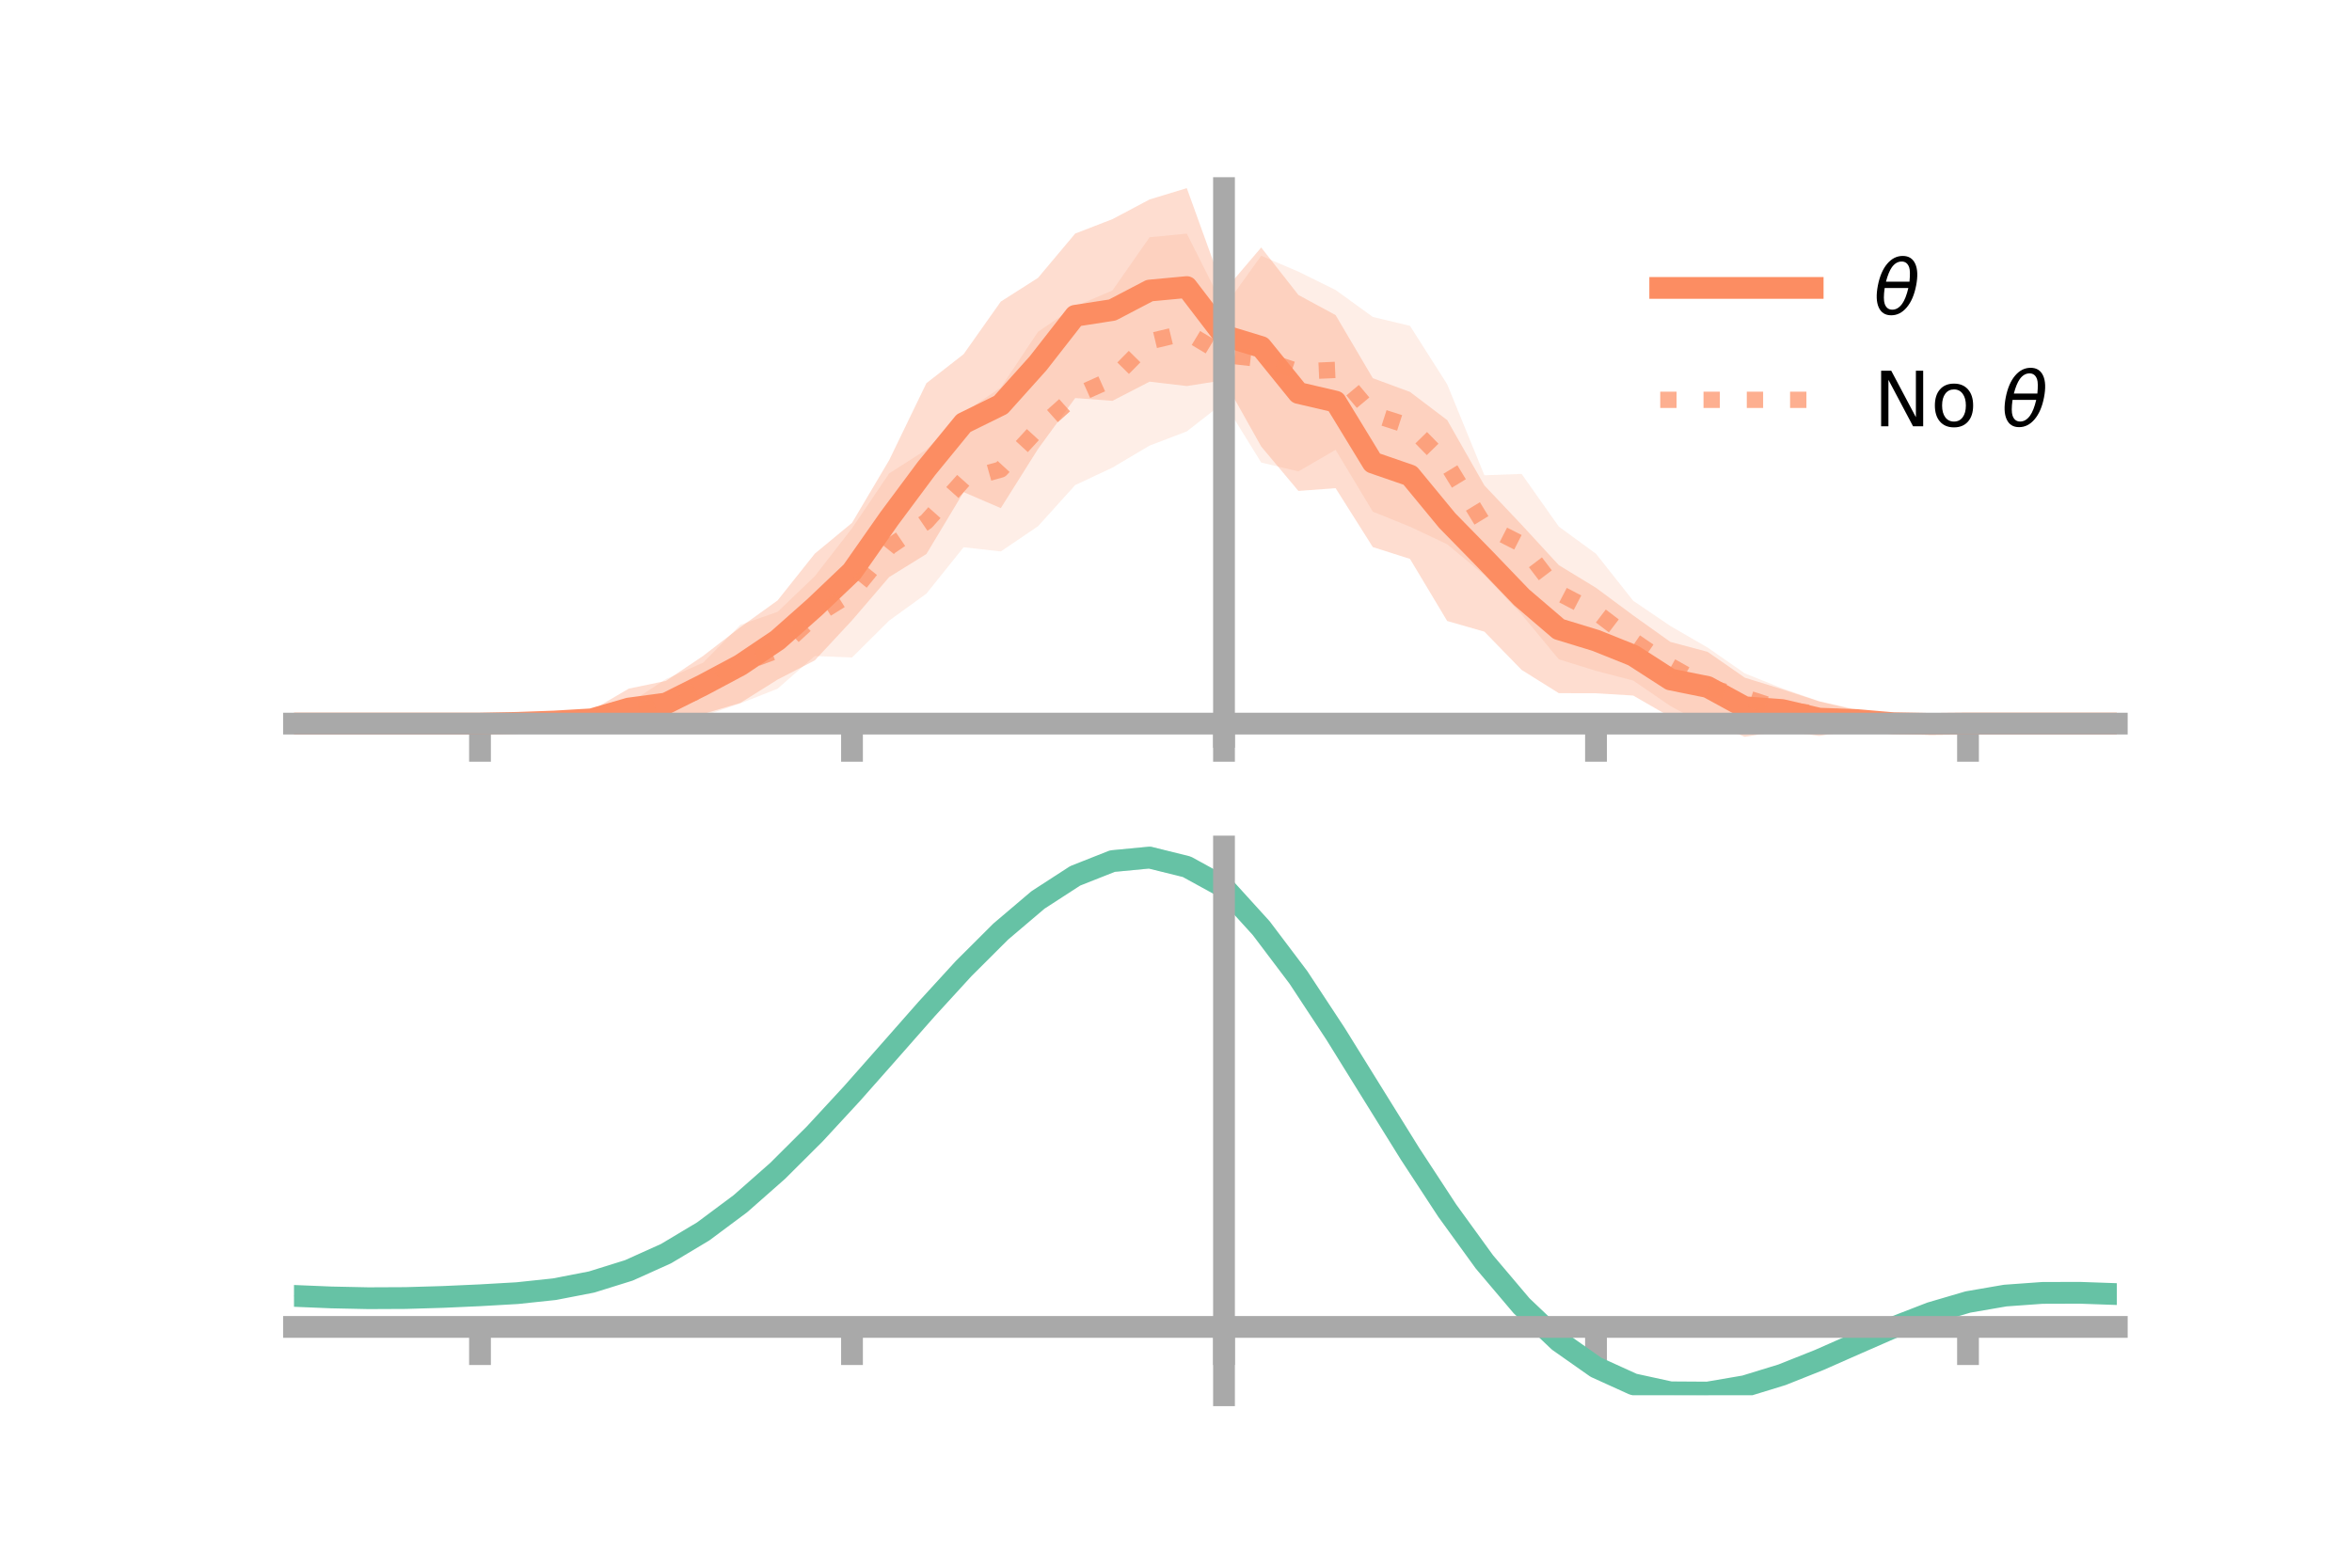 <?xml version="1.0" encoding="utf-8" standalone="no"?>
<!DOCTYPE svg PUBLIC "-//W3C//DTD SVG 1.1//EN"
  "http://www.w3.org/Graphics/SVG/1.1/DTD/svg11.dtd">
<!-- Created with matplotlib (https://matplotlib.org/) -->
<svg height="144pt" version="1.1" viewBox="0 0 216 144" width="216pt" xmlns="http://www.w3.org/2000/svg" xmlns:xlink="http://www.w3.org/1999/xlink">
 <defs>
  <style type="text/css">*{stroke-linecap:butt;stroke-linejoin:round;}</style>
 </defs>
 <g id="figure_1">
  <g id="patch_1">
   <path d="M 0 144 
L 216 144 
L 216 0 
L 0 0 
z
" style="fill:none;"/>
  </g>
  <g id="axes_1">
   <g id="patch_2">
    <path d="M 27 67.68 
L 194.4 67.68 
L 194.4 17.28 
L 27 17.28 
z
" style="fill:none;"/>
   </g>
   <g id="PolyCollection_1">
    <path clip-path="url(#pd75b1b38aa)" d="M 27 66.466 
L 27 66.466 
L 30.416 66.466 
L 33.833 66.466 
L 37.249 66.466 
L 40.665 66.466 
L 44.082 66.466 
L 47.498 66.14 
L 50.914 65.803 
L 54.331 65.256 
L 57.747 63.253 
L 61.163 62.542 
L 64.58 60.242 
L 67.996 57.609 
L 71.412 55.151 
L 74.829 50.856 
L 78.245 48.029 
L 81.661 42.261 
L 85.078 35.198 
L 88.494 32.534 
L 91.91 27.701 
L 95.327 25.523 
L 98.743 21.452 
L 102.159 20.133 
L 105.576 18.321 
L 108.992 17.28 
L 112.408 26.745 
L 115.824 22.732 
L 119.241 27.095 
L 122.657 28.943 
L 126.073 34.737 
L 129.49 36.001 
L 132.906 38.589 
L 136.322 44.591 
L 139.739 48.201 
L 143.155 51.911 
L 146.571 53.992 
L 149.988 56.528 
L 153.404 58.964 
L 156.82 59.872 
L 160.237 62.247 
L 163.653 63.305 
L 167.069 64.428 
L 170.486 65.241 
L 173.902 66.007 
L 177.318 66.32 
L 180.735 66.466 
L 184.151 66.466 
L 187.567 66.466 
L 190.984 66.466 
L 194.4 66.466 
L 194.4 66.466 
L 194.4 66.466 
L 190.984 66.466 
L 187.567 66.466 
L 184.151 66.466 
L 180.735 66.466 
L 177.318 66.673 
L 173.902 66.857 
L 170.486 67.034 
L 167.069 67.598 
L 163.653 67.132 
L 160.237 67.68 
L 156.82 66.33 
L 153.404 65.859 
L 149.988 63.89 
L 146.571 63.68 
L 143.155 63.671 
L 139.739 61.532 
L 136.322 58.023 
L 132.906 57.041 
L 129.49 51.34 
L 126.073 50.25 
L 122.657 44.841 
L 119.241 45.094 
L 115.824 41.013 
L 112.408 34.924 
L 108.992 35.46 
L 105.576 35.057 
L 102.159 36.82 
L 98.743 36.562 
L 95.327 41.24 
L 91.91 46.674 
L 88.494 45.203 
L 85.078 50.888 
L 81.661 53.005 
L 78.245 56.986 
L 74.829 60.659 
L 71.412 62.423 
L 67.996 64.567 
L 64.58 65.58 
L 61.163 66.706 
L 57.747 66.914 
L 54.331 66.89 
L 50.914 66.749 
L 47.498 66.656 
L 44.082 66.466 
L 40.665 66.466 
L 37.249 66.466 
L 33.833 66.466 
L 30.416 66.466 
L 27 66.466 
z
" style="fill:#fc8d62;fill-opacity:0.3;"/>
   </g>
   <g id="PolyCollection_2">
    <path clip-path="url(#pd75b1b38aa)" d="M 27 66.466 
L 27 66.466 
L 30.416 66.466 
L 33.833 66.466 
L 37.249 66.466 
L 40.665 66.466 
L 44.082 66.466 
L 47.498 66.235 
L 50.914 65.933 
L 54.331 65.12 
L 57.747 64.608 
L 61.163 62.372 
L 64.58 60.865 
L 67.996 57.388 
L 71.412 56.201 
L 74.829 52.924 
L 78.245 48.523 
L 81.661 43.481 
L 85.078 41.296 
L 88.494 37.907 
L 91.91 35.594 
L 95.327 30.476 
L 98.743 28.146 
L 102.159 26.684 
L 105.576 21.792 
L 108.992 21.458 
L 112.408 28.243 
L 115.824 23.489 
L 119.241 24.952 
L 122.657 26.637 
L 126.073 29.112 
L 129.49 29.931 
L 132.906 35.303 
L 136.322 43.658 
L 139.739 43.53 
L 143.155 48.37 
L 146.571 50.866 
L 149.988 55.183 
L 153.404 57.502 
L 156.82 59.48 
L 160.237 61.854 
L 163.653 63.216 
L 167.069 64.41 
L 170.486 65.157 
L 173.902 65.786 
L 177.318 66.344 
L 180.735 66.466 
L 184.151 66.466 
L 187.567 66.466 
L 190.984 66.466 
L 194.4 66.466 
L 194.4 66.466 
L 194.4 66.466 
L 190.984 66.466 
L 187.567 66.466 
L 184.151 66.466 
L 180.735 66.466 
L 177.318 66.625 
L 173.902 66.854 
L 170.486 67.192 
L 167.069 66.754 
L 163.653 67.128 
L 160.237 66.265 
L 156.82 66.712 
L 153.404 64.851 
L 149.988 62.511 
L 146.571 61.623 
L 143.155 60.562 
L 139.739 56.438 
L 136.322 52.832 
L 132.906 49.995 
L 129.49 48.378 
L 126.073 46.997 
L 122.657 41.319 
L 119.241 43.302 
L 115.824 42.487 
L 112.408 36.957 
L 108.992 39.626 
L 105.576 40.928 
L 102.159 42.955 
L 98.743 44.557 
L 95.327 48.338 
L 91.91 50.654 
L 88.494 50.268 
L 85.078 54.527 
L 81.661 57.004 
L 78.245 60.397 
L 74.829 60.258 
L 71.412 63.262 
L 67.996 64.611 
L 64.58 65.765 
L 61.163 66.7 
L 57.747 66.486 
L 54.331 66.991 
L 50.914 66.876 
L 47.498 66.617 
L 44.082 66.466 
L 40.665 66.466 
L 37.249 66.466 
L 33.833 66.466 
L 30.416 66.466 
L 27 66.466 
z
" style="fill:#fc8d62;fill-opacity:0.15;"/>
   </g>
   <g id="matplotlib.axis_1">
    <g id="xtick_1">
     <g id="line2d_1">
      <defs>
       <path d="M 0 0 
L 0 3.5 
" id="m160ce90bbb" style="stroke:#a9a9a9;stroke-width:2;"/>
      </defs>
      <g>
       <use style="fill:#a9a9a9;stroke:#a9a9a9;stroke-width:2;" x="44.082" xlink:href="#m160ce90bbb" y="66.466"/>
      </g>
     </g>
    </g>
    <g id="xtick_2">
     <g id="line2d_2">
      <g>
       <use style="fill:#a9a9a9;stroke:#a9a9a9;stroke-width:2;" x="78.245" xlink:href="#m160ce90bbb" y="66.466"/>
      </g>
     </g>
    </g>
    <g id="xtick_3">
     <g id="line2d_3">
      <g>
       <use style="fill:#a9a9a9;stroke:#a9a9a9;stroke-width:2;" x="112.408" xlink:href="#m160ce90bbb" y="66.466"/>
      </g>
     </g>
    </g>
    <g id="xtick_4">
     <g id="line2d_4">
      <g>
       <use style="fill:#a9a9a9;stroke:#a9a9a9;stroke-width:2;" x="146.571" xlink:href="#m160ce90bbb" y="66.466"/>
      </g>
     </g>
    </g>
    <g id="xtick_5">
     <g id="line2d_5">
      <g>
       <use style="fill:#a9a9a9;stroke:#a9a9a9;stroke-width:2;" x="180.735" xlink:href="#m160ce90bbb" y="66.466"/>
      </g>
     </g>
    </g>
   </g>
   <g id="matplotlib.axis_2"/>
   <g id="line2d_6">
    <path clip-path="url(#pd75b1b38aa)" d="M 27 66.466 
L 30.416 66.466 
L 33.833 66.466 
L 37.249 66.466 
L 40.665 66.466 
L 44.082 66.466 
L 47.498 66.398 
L 50.914 66.276 
L 54.331 66.073 
L 57.747 65.083 
L 61.163 64.624 
L 64.58 62.911 
L 67.996 61.088 
L 71.412 58.787 
L 74.829 55.758 
L 78.245 52.508 
L 81.661 47.633 
L 85.078 43.043 
L 88.494 38.869 
L 91.91 37.187 
L 95.327 33.381 
L 98.743 29.007 
L 102.159 28.476 
L 105.576 26.689 
L 108.992 26.37 
L 112.408 30.835 
L 115.824 31.873 
L 119.241 36.094 
L 122.657 36.892 
L 126.073 42.493 
L 129.49 43.671 
L 132.906 47.815 
L 136.322 51.307 
L 139.739 54.867 
L 143.155 57.791 
L 146.571 58.836 
L 149.988 60.209 
L 153.404 62.411 
L 156.82 63.101 
L 160.237 64.963 
L 163.653 65.219 
L 167.069 66.013 
L 170.486 66.137 
L 173.902 66.432 
L 177.318 66.497 
L 180.735 66.466 
L 184.151 66.466 
L 187.567 66.466 
L 190.984 66.466 
L 194.4 66.466 
" style="fill:none;stroke:#fc8d62;stroke-linecap:square;stroke-width:2;"/>
   </g>
   <g id="line2d_7">
    <path clip-path="url(#pd75b1b38aa)" d="M 27 66.466 
L 30.416 66.466 
L 33.833 66.466 
L 37.249 66.466 
L 40.665 66.466 
L 44.082 66.466 
L 47.498 66.426 
L 50.914 66.404 
L 54.331 66.056 
L 57.747 65.547 
L 61.163 64.536 
L 64.58 63.315 
L 67.996 61 
L 71.412 59.731 
L 74.829 56.591 
L 78.245 54.46 
L 81.661 50.243 
L 85.078 47.912 
L 88.494 44.088 
L 91.91 43.124 
L 95.327 39.407 
L 98.743 36.352 
L 102.159 34.82 
L 105.576 31.36 
L 108.992 30.542 
L 112.408 32.6 
L 115.824 32.988 
L 119.241 34.127 
L 122.657 33.978 
L 126.073 38.054 
L 129.49 39.155 
L 132.906 42.649 
L 136.322 48.245 
L 139.739 49.984 
L 143.155 54.466 
L 146.571 56.245 
L 149.988 58.847 
L 153.404 61.176 
L 156.82 63.096 
L 160.237 64.059 
L 163.653 65.172 
L 167.069 65.582 
L 170.486 66.175 
L 173.902 66.32 
L 177.318 66.484 
L 180.735 66.466 
L 184.151 66.466 
L 187.567 66.466 
L 190.984 66.466 
L 194.4 66.466 
" style="fill:none;stroke:#fc8d62;stroke-dasharray:1.5,2.475;stroke-dashoffset:0;stroke-opacity:0.7;stroke-width:1.5;"/>
   </g>
   <g id="patch_3">
    <path d="M 112.408 67.68 
L 112.408 17.28 
" style="fill:none;stroke:#a9a9a9;stroke-linecap:square;stroke-linejoin:miter;stroke-width:2;"/>
   </g>
   <g id="patch_4">
    <path d="M 194.4 67.68 
L 194.4 17.28 
" style="fill:none;"/>
   </g>
   <g id="patch_5">
    <path d="M 27 66.466 
L 194.4 66.466 
" style="fill:none;stroke:#a9a9a9;stroke-linecap:square;stroke-linejoin:miter;stroke-width:2;"/>
   </g>
   <g id="patch_6">
    <path d="M 27 17.28 
L 194.4 17.28 
" style="fill:none;"/>
   </g>
   <g id="legend_1">
    <g id="line2d_8">
     <path d="M 152.47 26.449 
L 166.47 26.449 
" style="fill:none;stroke:#fc8d62;stroke-linecap:square;stroke-width:2;"/>
    </g>
    <g id="line2d_9"/>
    <g id="text_1">
     <!-- $\theta$ -->
     <g transform="translate(172.07 28.899)scale(0.07 -0.07)">
      <defs>
       <path d="M 45.516 34.672 
L 14.453 34.672 
Q 12.359 20.062 14.5 13.875 
Q 17.188 6.25 24.469 6.25 
Q 31.781 6.25 37.359 13.922 
Q 42.234 20.656 45.516 34.672 
z
M 47.016 42.969 
Q 48.344 56.844 46.625 61.719 
Q 43.953 69.438 36.766 69.438 
Q 29.297 69.438 23.828 61.812 
Q 19.531 55.672 16.156 42.969 
z
M 38.188 76.766 
Q 49.906 76.766 54.594 66.406 
Q 59.281 56.109 55.719 37.844 
Q 52.203 19.625 43.453 9.281 
Q 34.766 -1.125 23.047 -1.125 
Q 11.281 -1.125 6.641 9.281 
Q 2 19.625 5.516 37.844 
Q 9.078 56.109 17.719 66.406 
Q 26.422 76.766 38.188 76.766 
z
" id="DejaVuSans-Oblique-952"/>
      </defs>
      <use transform="translate(0 0.234)" xlink:href="#DejaVuSans-Oblique-952"/>
     </g>
    </g>
    <g id="line2d_10">
     <path d="M 152.47 36.724 
L 166.47 36.724 
" style="fill:none;stroke:#fc8d62;stroke-dasharray:1.5,2.475;stroke-dashoffset:0;stroke-opacity:0.7;stroke-width:1.5;"/>
    </g>
    <g id="line2d_11"/>
    <g id="text_2">
     <!-- No $\theta$ -->
     <g transform="translate(172.07 39.174)scale(0.07 -0.07)">
      <defs>
       <path d="M 9.812 72.906 
L 23.094 72.906 
L 55.422 11.922 
L 55.422 72.906 
L 64.984 72.906 
L 64.984 0 
L 51.703 0 
L 19.391 60.984 
L 19.391 0 
L 9.812 0 
z
" id="DejaVuSans-78"/>
       <path d="M 30.609 48.391 
Q 23.391 48.391 19.188 42.75 
Q 14.984 37.109 14.984 27.297 
Q 14.984 17.484 19.156 11.844 
Q 23.344 6.203 30.609 6.203 
Q 37.797 6.203 41.984 11.859 
Q 46.188 17.531 46.188 27.297 
Q 46.188 37.016 41.984 42.703 
Q 37.797 48.391 30.609 48.391 
z
M 30.609 56 
Q 42.328 56 49.016 48.375 
Q 55.719 40.766 55.719 27.297 
Q 55.719 13.875 49.016 6.219 
Q 42.328 -1.422 30.609 -1.422 
Q 18.844 -1.422 12.172 6.219 
Q 5.516 13.875 5.516 27.297 
Q 5.516 40.766 12.172 48.375 
Q 18.844 56 30.609 56 
z
" id="DejaVuSans-111"/>
       <path id="DejaVuSans-32"/>
      </defs>
      <use transform="translate(0 0.234)" xlink:href="#DejaVuSans-78"/>
      <use transform="translate(74.805 0.234)" xlink:href="#DejaVuSans-111"/>
      <use transform="translate(135.986 0.234)" xlink:href="#DejaVuSans-32"/>
      <use transform="translate(167.773 0.234)" xlink:href="#DejaVuSans-Oblique-952"/>
     </g>
    </g>
   </g>
  </g>
  <g id="axes_2">
   <g id="patch_7">
    <path d="M 27 128.16 
L 194.4 128.16 
L 194.4 77.76 
L 27 77.76 
z
" style="fill:none;"/>
   </g>
   <g id="PolyCollection_3">
    <path clip-path="url(#pc20e7eaaf6)" d="M 27 119.088 
L 27 118.98 
L 30.416 119.131 
L 33.833 119.208 
L 37.249 119.187 
L 40.665 119.077 
L 44.082 118.91 
L 47.498 118.702 
L 50.914 118.328 
L 54.331 117.652 
L 57.747 116.566 
L 61.163 114.997 
L 64.58 112.909 
L 67.996 110.303 
L 71.412 107.219 
L 74.829 103.729 
L 78.245 99.938 
L 81.661 95.978 
L 85.078 92.002 
L 88.494 88.18 
L 91.91 84.694 
L 95.327 81.729 
L 98.743 79.469 
L 102.159 78.091 
L 105.576 77.76 
L 108.992 78.625 
L 112.408 80.54 
L 115.824 84.363 
L 119.241 88.965 
L 122.657 94.247 
L 126.073 99.852 
L 129.49 105.454 
L 132.906 110.772 
L 136.322 115.573 
L 139.739 119.678 
L 143.155 122.966 
L 146.571 125.378 
L 149.988 126.92 
L 153.404 127.653 
L 156.82 127.668 
L 160.237 127.088 
L 163.653 126.054 
L 167.069 124.719 
L 170.486 123.242 
L 173.902 121.781 
L 177.318 120.486 
L 180.735 119.5 
L 184.151 118.919 
L 187.567 118.679 
L 190.984 118.675 
L 194.4 118.804 
L 194.4 118.934 
L 194.4 118.934 
L 190.984 118.823 
L 187.567 118.842 
L 184.151 119.092 
L 180.735 119.689 
L 177.318 120.71 
L 173.902 122.059 
L 170.486 123.584 
L 167.069 125.123 
L 163.653 126.508 
L 160.237 127.573 
L 156.82 128.16 
L 153.404 128.131 
L 149.988 127.373 
L 146.571 125.813 
L 143.155 123.422 
L 139.739 120.215 
L 136.322 116.247 
L 132.906 111.621 
L 129.49 106.499 
L 126.073 101.1 
L 122.657 95.693 
L 119.241 90.592 
L 115.824 86.146 
L 112.408 82.445 
L 108.992 80.61 
L 105.576 79.782 
L 102.159 80.105 
L 98.743 81.431 
L 95.327 83.599 
L 91.91 86.437 
L 88.494 89.766 
L 85.078 93.411 
L 81.661 97.198 
L 78.245 100.967 
L 74.829 104.572 
L 71.412 107.892 
L 67.996 110.829 
L 64.58 113.315 
L 61.163 115.313 
L 57.747 116.819 
L 54.331 117.864 
L 50.914 118.511 
L 47.498 118.861 
L 44.082 119.045 
L 40.665 119.186 
L 37.249 119.274 
L 33.833 119.286 
L 30.416 119.218 
L 27 119.088 
z
" style="fill:#66c2a5;fill-opacity:0.3;"/>
   </g>
   <g id="matplotlib.axis_3">
    <g id="xtick_6">
     <g id="line2d_12">
      <g>
       <use style="fill:#a9a9a9;stroke:#a9a9a9;stroke-width:2;" x="44.082" xlink:href="#m160ce90bbb" y="121.883"/>
      </g>
     </g>
    </g>
    <g id="xtick_7">
     <g id="line2d_13">
      <g>
       <use style="fill:#a9a9a9;stroke:#a9a9a9;stroke-width:2;" x="78.245" xlink:href="#m160ce90bbb" y="121.883"/>
      </g>
     </g>
    </g>
    <g id="xtick_8">
     <g id="line2d_14">
      <g>
       <use style="fill:#a9a9a9;stroke:#a9a9a9;stroke-width:2;" x="112.408" xlink:href="#m160ce90bbb" y="121.883"/>
      </g>
     </g>
    </g>
    <g id="xtick_9">
     <g id="line2d_15">
      <g>
       <use style="fill:#a9a9a9;stroke:#a9a9a9;stroke-width:2;" x="146.571" xlink:href="#m160ce90bbb" y="121.883"/>
      </g>
     </g>
    </g>
    <g id="xtick_10">
     <g id="line2d_16">
      <g>
       <use style="fill:#a9a9a9;stroke:#a9a9a9;stroke-width:2;" x="180.735" xlink:href="#m160ce90bbb" y="121.883"/>
      </g>
     </g>
    </g>
   </g>
   <g id="matplotlib.axis_4"/>
   <g id="line2d_17">
    <path clip-path="url(#pc20e7eaaf6)" d="M 27 119.034 
L 30.416 119.175 
L 33.833 119.247 
L 37.249 119.231 
L 40.665 119.131 
L 44.082 118.978 
L 47.498 118.782 
L 50.914 118.42 
L 54.331 117.758 
L 57.747 116.693 
L 61.163 115.155 
L 64.58 113.112 
L 67.996 110.566 
L 71.412 107.555 
L 74.829 104.15 
L 78.245 100.452 
L 81.661 96.588 
L 85.078 92.706 
L 88.494 88.973 
L 91.91 85.565 
L 95.327 82.664 
L 98.743 80.45 
L 102.159 79.098 
L 105.576 78.771 
L 108.992 79.618 
L 112.408 81.493 
L 115.824 85.254 
L 119.241 89.779 
L 122.657 94.97 
L 126.073 100.476 
L 129.49 105.977 
L 132.906 111.196 
L 136.322 115.91 
L 139.739 119.946 
L 143.155 123.194 
L 146.571 125.595 
L 149.988 127.147 
L 153.404 127.892 
L 156.82 127.914 
L 160.237 127.33 
L 163.653 126.281 
L 167.069 124.921 
L 170.486 123.413 
L 173.902 121.92 
L 177.318 120.598 
L 180.735 119.595 
L 184.151 119.006 
L 187.567 118.76 
L 190.984 118.749 
L 194.4 118.869 
" style="fill:none;stroke:#66c2a5;stroke-linecap:square;stroke-width:2;"/>
   </g>
   <g id="patch_8">
    <path d="M 112.408 128.16 
L 112.408 77.76 
" style="fill:none;stroke:#a9a9a9;stroke-linecap:square;stroke-linejoin:miter;stroke-width:2;"/>
   </g>
   <g id="patch_9">
    <path d="M 194.4 128.16 
L 194.4 77.76 
" style="fill:none;"/>
   </g>
   <g id="patch_10">
    <path d="M 27 121.883 
L 194.4 121.883 
" style="fill:none;stroke:#a9a9a9;stroke-linecap:square;stroke-linejoin:miter;stroke-width:2;"/>
   </g>
   <g id="patch_11">
    <path d="M 27 77.76 
L 194.4 77.76 
" style="fill:none;"/>
   </g>
  </g>
 </g>
 <defs>
  <clipPath id="pd75b1b38aa">
   <rect height="50.4" width="167.4" x="27" y="17.28"/>
  </clipPath>
  <clipPath id="pc20e7eaaf6">
   <rect height="50.4" width="167.4" x="27" y="77.76"/>
  </clipPath>
 </defs>
</svg>
